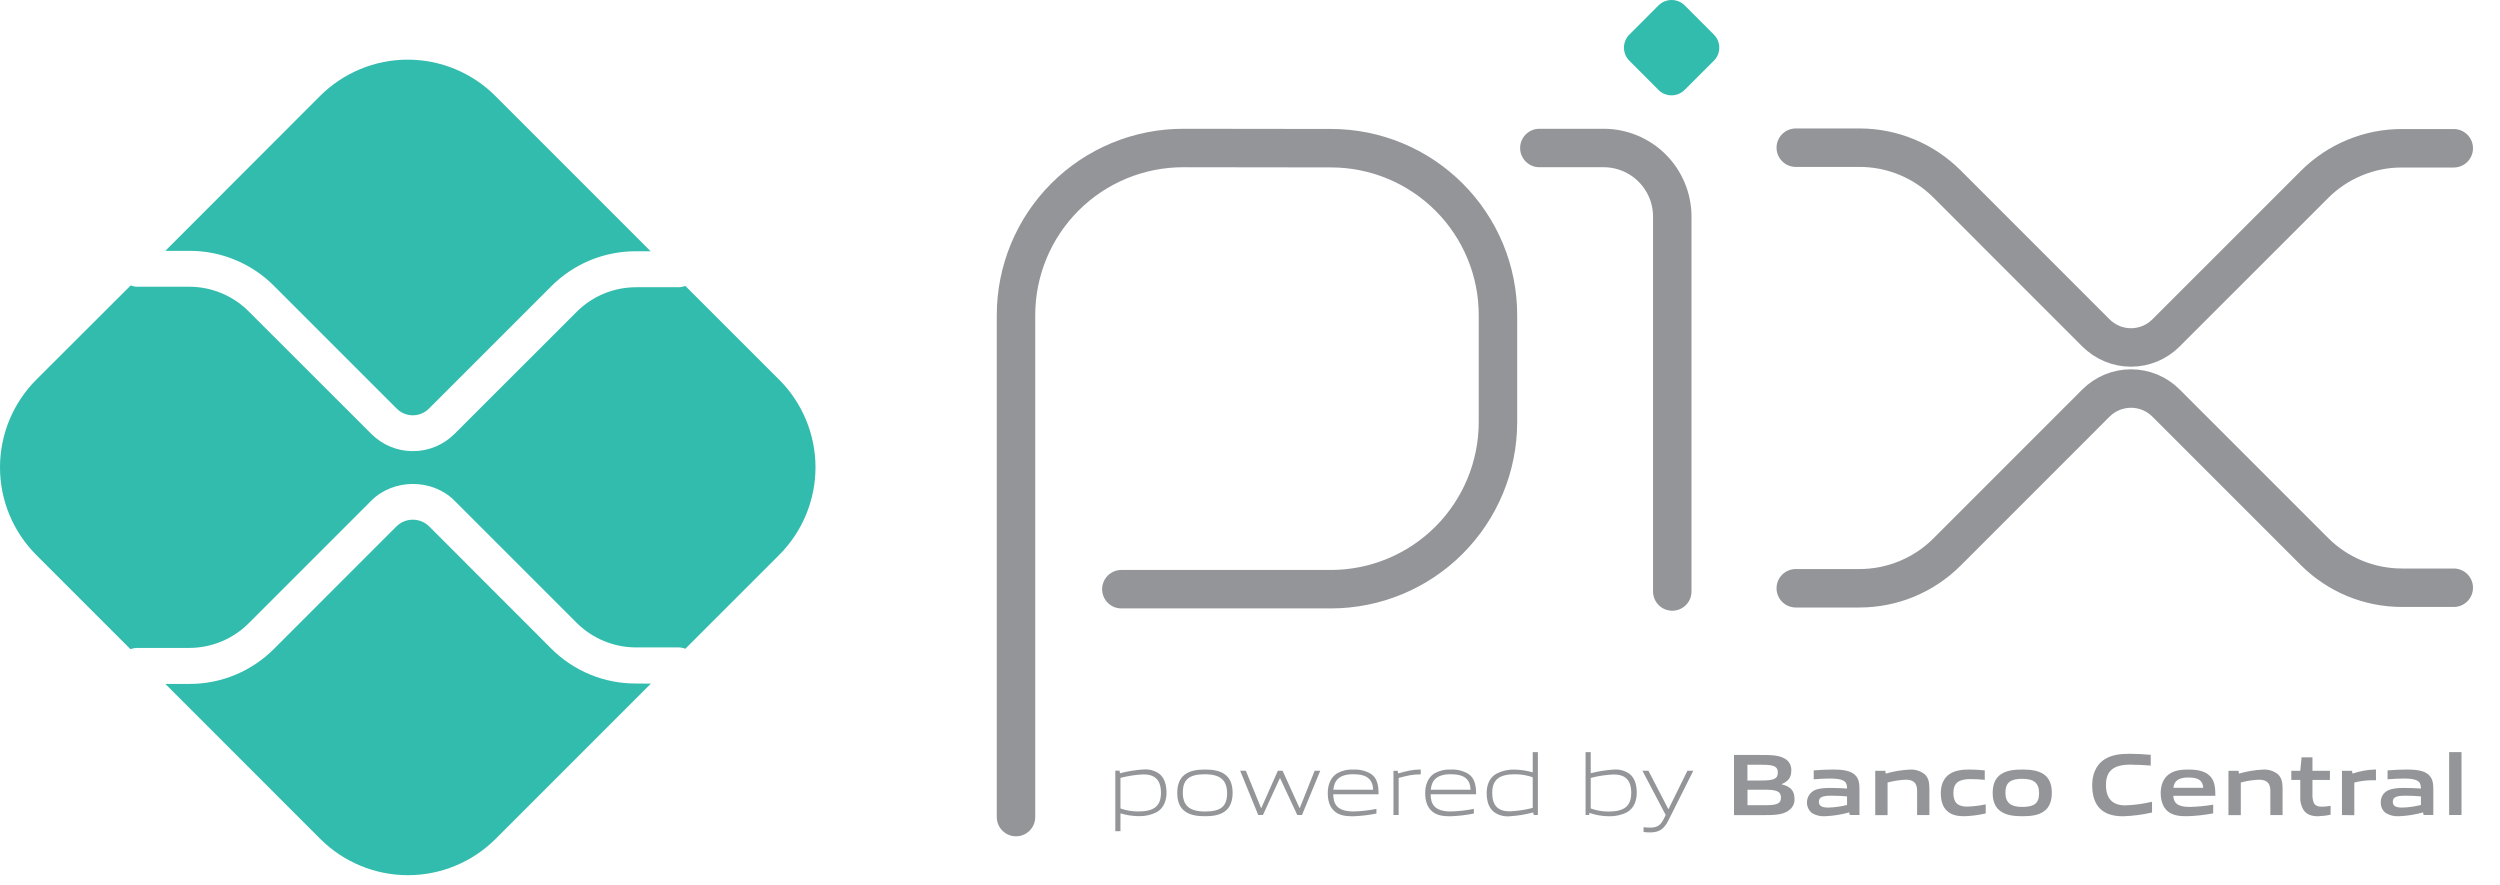<svg width="65" height="23" viewBox="0 0 65 23" fill="none" xmlns="http://www.w3.org/2000/svg">
<path d="M26.416 21.244V8.195C26.416 7.042 26.874 5.936 27.689 5.121C28.504 4.306 29.61 3.848 30.763 3.848L34.615 3.853C35.765 3.855 36.867 4.314 37.679 5.128C38.492 5.942 38.948 7.045 38.947 8.195V10.972C38.947 12.124 38.49 13.23 37.674 14.046C36.859 14.861 35.754 15.319 34.601 15.319H29.155" stroke="#939598" stroke-linecap="round" stroke-linejoin="round"/>
<path d="M40.023 3.848H41.695C42.168 3.848 42.622 4.036 42.956 4.37C43.291 4.705 43.479 5.159 43.479 5.632V15.379" stroke="#939598" stroke-linecap="round" stroke-linejoin="round"/>
<path d="M43.121 2.338L42.364 1.579C42.319 1.535 42.283 1.482 42.259 1.423C42.235 1.365 42.223 1.302 42.223 1.239C42.223 1.176 42.235 1.113 42.259 1.055C42.283 0.997 42.319 0.944 42.364 0.899L43.121 0.141C43.212 0.051 43.334 0 43.462 0C43.59 0 43.713 0.051 43.803 0.141L44.56 0.899C44.605 0.944 44.641 0.997 44.665 1.055C44.689 1.113 44.701 1.176 44.701 1.239C44.701 1.302 44.689 1.365 44.665 1.423C44.641 1.482 44.605 1.535 44.56 1.579L43.8 2.338C43.755 2.382 43.702 2.418 43.644 2.442C43.585 2.466 43.523 2.479 43.459 2.479C43.396 2.479 43.333 2.466 43.275 2.442C43.217 2.418 43.163 2.382 43.119 2.338" fill="#32BCAD"/>
<path d="M46.69 3.84H48.347C49.199 3.839 50.017 4.178 50.62 4.78L54.496 8.657C54.616 8.776 54.758 8.871 54.914 8.936C55.07 9.001 55.237 9.034 55.406 9.034C55.575 9.034 55.742 9.001 55.898 8.936C56.054 8.871 56.196 8.776 56.315 8.657L60.178 4.795C60.476 4.497 60.83 4.26 61.22 4.099C61.61 3.937 62.028 3.854 62.45 3.855H63.798" stroke="#939598" stroke-linecap="round" stroke-linejoin="round"/>
<path d="M46.69 15.295H48.347C49.199 15.295 50.017 14.957 50.62 14.355L54.496 10.478C54.738 10.237 55.065 10.102 55.406 10.102C55.747 10.102 56.074 10.237 56.315 10.478L60.178 14.341C60.78 14.943 61.598 15.281 62.45 15.281H63.798" stroke="#939598" stroke-linecap="round" stroke-linejoin="round"/>
<path d="M16.533 17.771C16.125 17.773 15.719 17.693 15.341 17.537C14.963 17.381 14.62 17.151 14.331 16.862L11.151 13.679C11.038 13.572 10.889 13.512 10.733 13.512C10.577 13.512 10.428 13.572 10.315 13.679L7.124 16.871C6.835 17.161 6.492 17.39 6.114 17.547C5.736 17.703 5.331 17.784 4.922 17.782H4.299L8.329 21.813C8.934 22.416 9.753 22.755 10.607 22.755C11.461 22.755 12.28 22.416 12.884 21.813L16.923 17.774L16.533 17.771Z" fill="#32BCAD"/>
<path d="M4.922 6.522C5.331 6.52 5.737 6.6 6.114 6.757C6.492 6.913 6.836 7.143 7.124 7.433L10.316 10.625C10.427 10.736 10.577 10.798 10.733 10.798C10.89 10.798 11.04 10.736 11.151 10.625L14.331 7.445C14.62 7.155 14.963 6.925 15.341 6.768C15.719 6.612 16.124 6.532 16.533 6.533H16.916L12.878 2.494C12.579 2.195 12.224 1.958 11.833 1.796C11.442 1.634 11.023 1.551 10.6 1.551C10.177 1.551 9.758 1.634 9.368 1.796C8.977 1.958 8.622 2.195 8.323 2.494L4.299 6.522H4.922Z" fill="#32BCAD"/>
<path d="M20.259 9.873L17.818 7.433C17.763 7.455 17.704 7.467 17.645 7.468H16.535C15.958 7.469 15.404 7.698 14.995 8.106L11.815 11.284C11.529 11.57 11.14 11.73 10.736 11.73C10.331 11.73 9.943 11.57 9.657 11.284L6.464 8.094C6.055 7.686 5.502 7.456 4.924 7.455H3.562C3.506 7.454 3.45 7.442 3.398 7.422L0.942 9.873C0.339 10.478 0 11.297 0 12.151C0 13.005 0.339 13.824 0.942 14.428L3.393 16.879C3.445 16.858 3.5 16.847 3.556 16.846H4.924C5.502 16.844 6.055 16.615 6.464 16.207L9.656 13.015C10.233 12.439 11.239 12.439 11.815 13.015L14.995 16.195C15.404 16.602 15.958 16.832 16.535 16.833H17.645C17.705 16.834 17.763 16.845 17.818 16.868L20.259 14.428C20.558 14.129 20.795 13.773 20.957 13.383C21.119 12.992 21.203 12.573 21.203 12.15C21.203 11.727 21.119 11.308 20.957 10.917C20.795 10.527 20.558 10.171 20.259 9.872" fill="#32BCAD"/>
<path d="M29.73 20.134C29.528 20.143 29.328 20.174 29.132 20.225V21.02C29.282 21.073 29.439 21.099 29.597 21.098C29.996 21.098 30.185 20.964 30.185 20.613C30.185 20.282 30.03 20.134 29.73 20.134ZM28.998 21.612V20.038H29.108L29.119 20.105C29.322 20.051 29.531 20.018 29.741 20.005C29.887 19.995 30.031 20.037 30.149 20.124C30.283 20.235 30.329 20.415 30.329 20.611C30.329 20.808 30.262 21.01 30.073 21.117C29.93 21.189 29.771 21.224 29.611 21.22C29.448 21.219 29.287 21.194 29.132 21.147V21.61L28.998 21.612Z" fill="#939598"/>
<path d="M31.329 20.131C30.931 20.131 30.753 20.256 30.753 20.607C30.753 20.946 30.928 21.099 31.329 21.099C31.73 21.099 31.904 20.976 31.904 20.625C31.904 20.286 31.729 20.131 31.329 20.131ZM31.843 21.099C31.708 21.195 31.532 21.222 31.329 21.222C31.127 21.222 30.945 21.193 30.815 21.099C30.669 20.997 30.609 20.831 30.609 20.616C30.609 20.402 30.669 20.235 30.815 20.131C30.945 20.037 31.123 20.008 31.329 20.008C31.536 20.008 31.71 20.037 31.843 20.131C31.991 20.235 32.048 20.406 32.048 20.614C32.048 20.821 31.988 20.997 31.843 21.099Z" fill="#939598"/>
<path d="M33.729 21.19L33.284 20.235H33.275L32.837 21.19H32.714L32.244 20.039H32.392L32.786 21.005H32.796L33.224 20.039H33.347L33.786 21.005H33.796L34.181 20.039H34.327L33.852 21.19H33.729Z" fill="#939598"/>
<path d="M35.184 20.13C34.815 20.13 34.69 20.294 34.667 20.533H35.702C35.69 20.271 35.556 20.13 35.184 20.13ZM35.18 21.224C34.959 21.224 34.815 21.192 34.701 21.096C34.566 20.98 34.522 20.811 34.522 20.618C34.522 20.424 34.583 20.237 34.736 20.125C34.87 20.041 35.026 20.001 35.184 20.009C35.346 20 35.506 20.038 35.645 20.121C35.811 20.232 35.843 20.428 35.843 20.651H34.664C34.669 20.889 34.746 21.098 35.193 21.098C35.392 21.093 35.591 21.07 35.787 21.031V21.152C35.588 21.193 35.386 21.216 35.182 21.223" fill="#939598"/>
<path d="M36.23 21.191V20.041H36.339L36.351 20.108C36.595 20.046 36.709 20.008 36.923 20.008H36.939V20.135H36.907C36.727 20.135 36.617 20.16 36.365 20.226V21.19L36.23 21.191Z" fill="#939598"/>
<path d="M37.718 20.13C37.349 20.13 37.223 20.294 37.2 20.533H38.235C38.224 20.271 38.089 20.13 37.718 20.13ZM37.713 21.224C37.492 21.224 37.349 21.192 37.235 21.096C37.1 20.98 37.055 20.811 37.055 20.618C37.055 20.424 37.117 20.237 37.269 20.125C37.403 20.041 37.56 20.001 37.718 20.009C37.879 20 38.039 20.038 38.178 20.121C38.344 20.232 38.379 20.428 38.379 20.651H37.196C37.2 20.889 37.278 21.098 37.724 21.098C37.924 21.093 38.123 21.07 38.32 21.031V21.152C38.12 21.193 37.918 21.216 37.715 21.223" fill="#939598"/>
<path d="M39.851 20.208C39.701 20.156 39.544 20.13 39.386 20.131C38.987 20.131 38.798 20.265 38.798 20.617C38.798 20.949 38.953 21.095 39.254 21.095C39.455 21.086 39.655 21.056 39.851 21.006V20.208ZM39.876 21.19L39.864 21.123C39.661 21.178 39.452 21.212 39.242 21.224C39.096 21.235 38.951 21.193 38.834 21.105C38.7 20.994 38.654 20.814 38.654 20.618C38.654 20.413 38.721 20.219 38.91 20.114C39.053 20.041 39.213 20.005 39.374 20.009C39.536 20.012 39.696 20.036 39.851 20.082V19.555H39.985V21.19H39.876Z" fill="#939598"/>
<path d="M41.956 20.136C41.754 20.145 41.554 20.175 41.359 20.226V21.02C41.508 21.074 41.665 21.101 41.824 21.1C42.223 21.1 42.412 20.965 42.412 20.614C42.412 20.284 42.257 20.136 41.956 20.136ZM42.3 21.12C42.157 21.191 41.998 21.227 41.838 21.223C41.663 21.222 41.489 21.192 41.323 21.136L41.316 21.19H41.225V19.555H41.359V20.104C41.558 20.052 41.762 20.021 41.968 20.008C42.113 19.998 42.258 20.04 42.375 20.126C42.51 20.238 42.555 20.418 42.555 20.614C42.555 20.81 42.488 21.013 42.3 21.12Z" fill="#939598"/>
<path d="M42.733 21.632V21.507C42.8 21.514 42.861 21.518 42.904 21.518C43.071 21.518 43.173 21.47 43.264 21.281L43.308 21.19L42.703 20.039H42.859L43.374 21.033H43.383L43.873 20.039H44.026L43.378 21.331C43.26 21.566 43.132 21.643 42.897 21.643C42.842 21.643 42.786 21.639 42.731 21.632" fill="#939598"/>
<path d="M45.881 20.533H45.435V20.936H45.881C46.188 20.936 46.305 20.902 46.305 20.735C46.305 20.555 46.145 20.533 45.878 20.533M45.797 19.883H45.433V20.293H45.8C46.103 20.293 46.224 20.256 46.224 20.086C46.224 19.903 46.071 19.884 45.797 19.884M46.491 21.085C46.326 21.19 46.128 21.194 45.766 21.194H45.084V19.629H45.75C46.062 19.629 46.254 19.633 46.413 19.729C46.466 19.761 46.509 19.806 46.537 19.861C46.565 19.916 46.578 19.977 46.573 20.039C46.573 20.203 46.505 20.312 46.326 20.385V20.394C46.528 20.44 46.657 20.543 46.657 20.764C46.662 20.827 46.649 20.89 46.619 20.946C46.59 21.002 46.545 21.049 46.491 21.081" fill="#939598"/>
<path d="M48.023 20.706C47.888 20.694 47.754 20.688 47.608 20.688C47.374 20.688 47.291 20.735 47.291 20.843C47.291 20.95 47.358 20.997 47.539 20.997C47.702 20.992 47.864 20.969 48.023 20.93V20.706ZM48.09 21.189L48.081 21.122C47.877 21.179 47.668 21.213 47.456 21.222C47.334 21.231 47.212 21.201 47.108 21.138C47.062 21.1 47.028 21.052 47.006 20.997C46.984 20.942 46.976 20.883 46.983 20.825C46.989 20.766 47.01 20.71 47.044 20.662C47.077 20.614 47.122 20.575 47.175 20.548C47.296 20.491 47.458 20.486 47.606 20.486C47.726 20.486 47.888 20.493 48.023 20.502V20.481C48.023 20.301 47.904 20.242 47.581 20.242C47.456 20.242 47.302 20.249 47.157 20.262V20.03C47.319 20.017 47.501 20.008 47.652 20.008C47.853 20.008 48.059 20.023 48.189 20.115C48.319 20.206 48.346 20.338 48.346 20.509V21.19L48.09 21.189Z" fill="#939598"/>
<path d="M49.845 21.192V20.557C49.845 20.348 49.739 20.272 49.547 20.272C49.388 20.279 49.231 20.304 49.077 20.345V21.193H48.756V20.041H49.018L49.029 20.114C49.23 20.055 49.436 20.02 49.645 20.01C49.786 19.998 49.927 20.041 50.039 20.128C50.13 20.21 50.164 20.324 50.164 20.488V21.192H49.845Z" fill="#939598"/>
<path d="M51.072 21.222C50.923 21.222 50.761 21.201 50.643 21.101C50.502 20.987 50.461 20.808 50.461 20.614C50.461 20.432 50.52 20.233 50.695 20.121C50.839 20.028 51.017 20.008 51.201 20.008C51.336 20.008 51.463 20.017 51.604 20.03V20.276C51.488 20.265 51.349 20.256 51.237 20.256C50.932 20.256 50.788 20.352 50.788 20.616C50.788 20.864 50.896 20.972 51.146 20.972C51.309 20.966 51.47 20.947 51.629 20.913V21.149C51.445 21.192 51.258 21.216 51.069 21.222" fill="#939598"/>
<path d="M52.581 20.249C52.275 20.249 52.141 20.345 52.141 20.607C52.141 20.869 52.275 20.98 52.581 20.98C52.887 20.98 53.016 20.887 53.016 20.625C53.016 20.363 52.887 20.249 52.581 20.249ZM53.133 21.101C52.992 21.197 52.807 21.222 52.581 21.222C52.355 21.222 52.167 21.195 52.028 21.101C51.868 20.997 51.81 20.823 51.81 20.616C51.81 20.41 51.868 20.233 52.028 20.128C52.167 20.035 52.351 20.008 52.581 20.008C52.812 20.008 52.992 20.035 53.133 20.128C53.292 20.233 53.347 20.409 53.347 20.614C53.347 20.819 53.29 20.997 53.133 21.101Z" fill="#939598"/>
<path d="M55.201 21.223C55.007 21.223 54.797 21.19 54.64 21.061C54.454 20.906 54.397 20.666 54.397 20.409C54.397 20.179 54.47 19.905 54.713 19.746C54.902 19.623 55.137 19.598 55.374 19.598C55.547 19.598 55.725 19.609 55.919 19.625V19.905C55.753 19.892 55.547 19.881 55.388 19.881C54.943 19.881 54.755 20.049 54.755 20.409C54.755 20.769 54.93 20.94 55.258 20.94C55.492 20.932 55.725 20.9 55.953 20.846V21.125C55.706 21.182 55.454 21.215 55.201 21.223Z" fill="#939598"/>
<path d="M56.898 20.215C56.63 20.215 56.529 20.311 56.508 20.483H57.283C57.274 20.297 57.164 20.215 56.898 20.215ZM56.85 21.222C56.661 21.222 56.49 21.2 56.362 21.095C56.235 20.99 56.178 20.81 56.178 20.614C56.178 20.438 56.235 20.242 56.395 20.128C56.536 20.028 56.716 20.008 56.898 20.008C57.062 20.008 57.256 20.026 57.397 20.124C57.582 20.254 57.599 20.454 57.599 20.691H56.506C56.513 20.867 56.606 20.98 56.93 20.98C57.136 20.976 57.341 20.956 57.543 20.921V21.147C57.315 21.191 57.083 21.216 56.85 21.222Z" fill="#939598"/>
<path d="M59.029 21.192V20.557C59.029 20.348 58.922 20.272 58.731 20.272C58.572 20.279 58.414 20.304 58.261 20.345V21.193H57.94V20.041H58.201L58.213 20.114C58.413 20.055 58.62 20.02 58.828 20.01C58.97 19.998 59.111 20.041 59.222 20.128C59.313 20.21 59.347 20.324 59.347 20.488V21.192H59.029Z" fill="#939598"/>
<path d="M60.265 21.223C60.11 21.223 59.968 21.179 59.891 21.058C59.828 20.954 59.798 20.832 59.807 20.71V20.279H59.574V20.04H59.807L59.841 19.691H60.124V20.04H60.578V20.279H60.124V20.649C60.12 20.723 60.131 20.797 60.156 20.868C60.19 20.945 60.265 20.974 60.366 20.974C60.443 20.973 60.52 20.965 60.596 20.952V21.182C60.487 21.206 60.375 21.219 60.263 21.223" fill="#939598"/>
<path d="M60.891 21.191V20.04H61.153L61.164 20.113C61.348 20.051 61.54 20.015 61.734 20.008C61.747 20.008 61.761 20.008 61.775 20.008V20.287C61.738 20.287 61.695 20.287 61.663 20.287C61.511 20.288 61.359 20.308 61.212 20.346V21.196L60.891 21.191Z" fill="#939598"/>
<path d="M62.944 20.706C62.81 20.694 62.675 20.688 62.529 20.688C62.295 20.688 62.213 20.735 62.213 20.843C62.213 20.95 62.28 20.997 62.461 20.997C62.624 20.992 62.786 20.969 62.944 20.93V20.706ZM63.011 21.189L63.002 21.122C62.798 21.179 62.589 21.213 62.377 21.222C62.255 21.231 62.133 21.201 62.029 21.138C61.986 21.105 61.953 21.063 61.93 21.015C61.908 20.966 61.898 20.913 61.901 20.86C61.898 20.794 61.915 20.729 61.949 20.674C61.984 20.618 62.035 20.574 62.095 20.548C62.216 20.491 62.377 20.486 62.526 20.486C62.647 20.486 62.808 20.493 62.943 20.502V20.481C62.943 20.301 62.824 20.242 62.501 20.242C62.375 20.242 62.223 20.249 62.077 20.262V20.03C62.239 20.017 62.421 20.008 62.571 20.008C62.773 20.008 62.979 20.023 63.109 20.115C63.238 20.206 63.266 20.338 63.266 20.509V21.19L63.011 21.189Z" fill="#939598"/>
<path d="M63.678 19.555H63.999V21.19H63.678V19.555Z" fill="#939598"/>
</svg>
